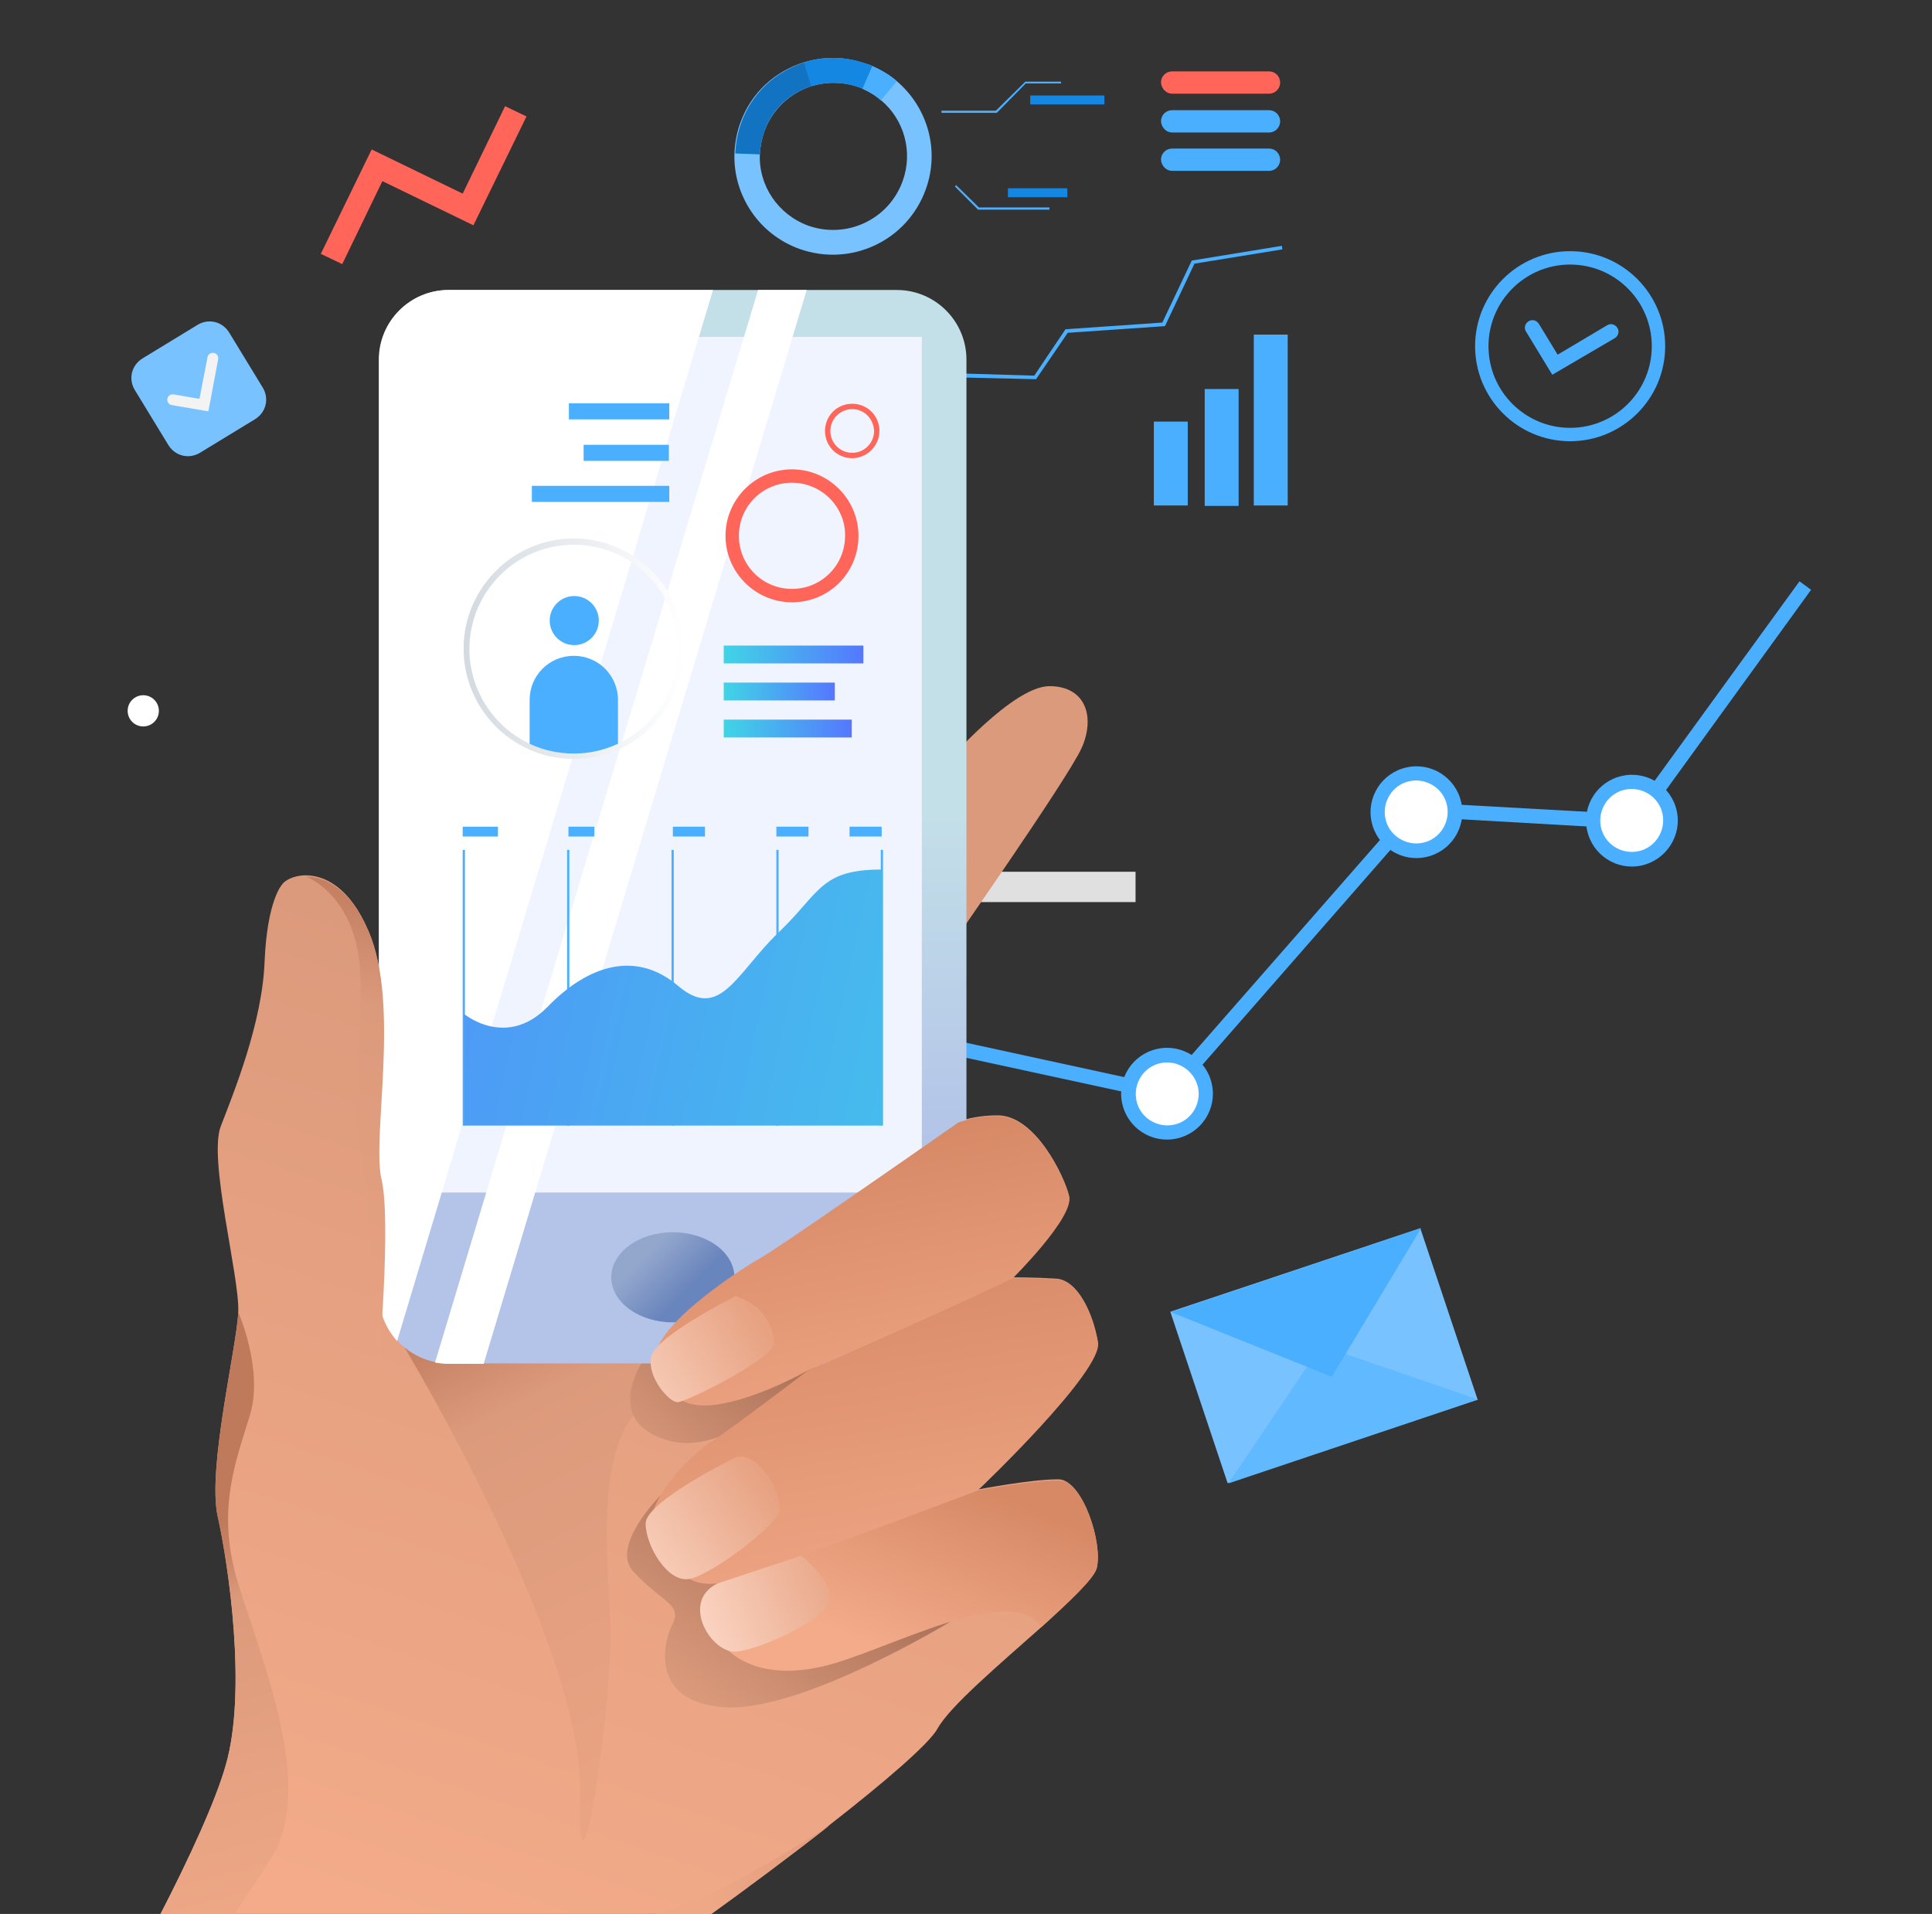 <?xml version="1.0" encoding="utf-8"?>
<!-- Generator: Adobe Illustrator 21.1.0, SVG Export Plug-In . SVG Version: 6.00 Build 0)  -->
<svg version="1.1" id="Layer_1" xmlns="http://www.w3.org/2000/svg" xmlns:xlink="http://www.w3.org/1999/xlink" x="0px" y="0px"
	 viewBox="0 0 433 429" style="enable-background:new 0 0 433 429;" xml:space="preserve">
<rect x="0" y="0" width="433" height="429" fill="#333333" stroke="none"/>
<style type="text/css">
	.st0{fill:#4AAFFF;}
	.st1{fill:#FFFFFF;}
	.st2{fill:#E0E0E0;}
	.st3{fill:#78C3FF;}
	.st4{fill:#1173C2;}
	.st5{fill:#1487E3;}
	.st6{fill:#FF6559;}
	.st7{fill:url(#SVGID_1_);}
	.st8{fill:url(#SVGID_2_);}
	.st9{fill:url(#SVGID_3_);}
	.st10{fill:url(#SVGID_4_);}
	.st11{fill:url(#SVGID_5_);}
	.st12{fill:url(#SVGID_6_);}
	.st13{fill:url(#SVGID_7_);}
	.st14{fill:url(#SVGID_8_);}
	.st15{fill:#EFF4FF;}
	.st16{fill:url(#SVGID_9_);}
	.st17{fill:url(#SVGID_10_);}
	.st18{fill:url(#SVGID_11_);}
	.st19{fill:url(#SVGID_12_);}
	.st20{fill:url(#SVGID_13_);}
	.st21{fill:url(#SVGID_14_);}
	.st22{fill:url(#SVGID_15_);}
	.st23{fill:url(#SVGID_16_);}
	.st24{fill:#61B9FF;}
	.st25{fill:#F3F3F3;}
	.st26{fill:url(#SVGID_17_);}
	.st27{fill:url(#SVGID_18_);}
	.st28{fill:url(#SVGID_19_);}
	.st29{fill:url(#SVGID_20_);}
	.st30{fill:url(#SVGID_21_);}
</style>
<g>
	<g>
		<g>
			<g>
				<g>
					<g>
						<g>
							<polygon class="st0" points="147.1,287.5 144.9,285.2 202.6,230.7 261,243.4 316.7,179.8 365.4,182.5 403.3,130.3 
								405.9,132.2 367,185.9 318.1,183.1 262.2,247 203.6,234.3 							"/>
						</g>
					</g>
				</g>
			</g>
			<g>
				<g>
					<g>
						
							<ellipse transform="matrix(0.977 -0.212 0.212 0.977 -45.959 60.902)" class="st1" cx="261.6" cy="245.2" rx="8.7" ry="8.7"/>
					</g>
				</g>
			</g>
			<g>
				<g>
					<g>
						<path class="st0" d="M263.7,255.2c-5.5,1.2-11-2.3-12.2-7.9c-1.2-5.5,2.3-11,7.9-12.2c5.5-1.2,11,2.3,12.2,7.9
							C272.8,248.5,269.3,254,263.7,255.2z M260.1,238.3c-3.8,0.8-6.2,4.6-5.4,8.4c0.8,3.8,4.6,6.2,8.4,5.4c3.8-0.8,6.2-4.6,5.4-8.4
							C267.6,239.9,263.9,237.5,260.1,238.3z"/>
					</g>
				</g>
			</g>
			<g>
				<g>
					<g>
						
							<ellipse transform="matrix(0.977 -0.212 0.212 0.977 -31.325 71.299)" class="st1" cx="317.4" cy="182" rx="8.7" ry="8.7"/>
					</g>
				</g>
			</g>
			<g>
				<g>
					<g>
						<path class="st0" d="M319.6,192.1c-5.5,1.2-11-2.3-12.2-7.9c-1.2-5.5,2.3-11,7.9-12.2c5.5-1.2,11,2.3,12.2,7.9
							C328.7,185.4,325.2,190.9,319.6,192.1z M315.9,175.1c-3.8,0.8-6.2,4.6-5.4,8.4c0.8,3.8,4.6,6.2,8.4,5.4
							c3.8-0.8,6.2-4.6,5.4-8.4C323.5,176.7,319.7,174.3,315.9,175.1z"/>
					</g>
				</g>
			</g>
			<g>
				<g>
					<g>
						
							<ellipse transform="matrix(0.977 -0.212 0.212 0.977 -30.64 81.561)" class="st1" cx="365.7" cy="183.9" rx="8.7" ry="8.7"/>
					</g>
				</g>
			</g>
			<g>
				<g>
					<g>
						<path class="st0" d="M367.9,194c-5.5,1.2-11-2.3-12.2-7.9c-1.2-5.5,2.3-11,7.9-12.2c5.5-1.2,11,2.3,12.2,7.9
							C377,187.3,373.4,192.8,367.9,194z M364.2,177c-3.8,0.8-6.2,4.6-5.4,8.4c0.8,3.8,4.6,6.2,8.4,5.4c3.8-0.8,6.2-4.6,5.4-8.4
							C371.8,178.6,368,176.2,364.2,177z"/>
					</g>
				</g>
			</g>
			<g>
				<g>
					<g>
						
							<ellipse transform="matrix(0.977 -0.212 0.212 0.977 -44.772 48.245)" class="st1" cx="203" cy="233.3" rx="8.7" ry="8.7"/>
					</g>
				</g>
			</g>
			<g>
				<g>
					<g>
						<path class="st0" d="M205.2,243.4c-5.5,1.2-11-2.3-12.2-7.9c-1.2-5.5,2.3-11,7.9-12.2c5.5-1.2,11,2.3,12.2,7.9
							C214.3,236.7,210.7,242.2,205.2,243.4z M201.5,226.4c-3.8,0.8-6.2,4.6-5.4,8.4c0.8,3.8,4.6,6.2,8.4,5.4
							c3.8-0.8,6.2-4.6,5.4-8.4C209.1,228,205.3,225.6,201.5,226.4z"/>
					</g>
				</g>
			</g>
		</g>
		<g>
			<rect x="194.3" y="265.5" class="st2" width="35.5" height="6.8"/>
		</g>
		<g>
			<rect x="219" y="195.4" class="st2" width="35.5" height="6.8"/>
		</g>
	</g>
	<g>
		<g>
			<g>
				<path class="st3" d="M207.5,42.4c3.2-8.9,0.3-18.4-6.5-24.2c-1.6-1.4-3.5-2.5-5.5-3.4c-0.4-0.2-0.9-0.4-1.4-0.5
					c-4.7-1.7-9.6-1.7-14-0.3c-6.4,2-11.8,6.8-14.2,13.6c-0.8,2.2-1.2,4.5-1.3,6.8c-0.3,9.3,5.4,18.1,14.6,21.4
					C190.8,59.9,203.4,53.9,207.5,42.4z M181.2,50.6c-6.9-2.5-11.2-9.1-10.9-16c0.1-1.7,0.4-3.4,1-5.1c1.8-5.1,5.9-8.7,10.6-10.2
					c3.3-1,7-1,10.5,0.2c0.3,0.1,0.7,0.3,1,0.4c1.5,0.7,2.9,1.5,4.1,2.6c5.1,4.3,7.2,11.5,4.8,18.1
					C199.2,49.2,189.8,53.6,181.2,50.6z"/>
			</g>
			<g>
				<path class="st4" d="M181.9,19.3l-1.6-5.3c-6.4,2-11.8,6.8-14.2,13.6c-0.8,2.2-1.2,4.5-1.3,6.8l5.5,0.2c0.1-1.7,0.4-3.4,1-5.1
					C173,24.4,177.1,20.8,181.9,19.3z"/>
			</g>
			<g>
				<path class="st5" d="M193.4,19.9l2.2-5.1c-0.4-0.2-0.9-0.4-1.4-0.5c-4.7-1.7-9.6-1.7-14-0.3l1.6,5.3c3.3-1,7-1,10.5,0.2
					C192.7,19.6,193,19.7,193.4,19.9z"/>
			</g>
			<g>
				<path class="st0" d="M201,18.2c-1.6-1.4-3.5-2.5-5.5-3.4l-2.2,5.1c1.5,0.7,2.9,1.5,4.1,2.6L201,18.2z"/>
			</g>
		</g>
		<g>
			<rect x="270" y="87.2" class="st0" width="7.6" height="26.2"/>
		</g>
		<g>
			<rect x="258.6" y="94.5" class="st0" width="7.6" height="18.8"/>
		</g>
		<g>
			<rect x="281" y="75" class="st0" width="7.6" height="38.3"/>
		</g>
		<g>
			<polygon class="st0" points="287.4,55.9 287.3,55.1 267.1,58.4 260.5,72.3 238.8,73.8 231.8,84.2 215.1,83.7 215.1,84.6 
				232.2,85 239.3,74.6 261.1,73.1 267.7,59.1 			"/>
		</g>
		<path class="st6" d="M262.7,21h21.7c1.4,0,2.5-1.1,2.5-2.5l0,0c0-1.4-1.1-2.5-2.5-2.5h-21.7c-1.4,0-2.5,1.1-2.5,2.5l0,0
			C260.3,19.9,261.4,21,262.7,21z"/>
		<path class="st0" d="M262.7,29.7h21.7c1.4,0,2.5-1.1,2.5-2.5l0,0c0-1.4-1.1-2.5-2.5-2.5h-21.7c-1.4,0-2.5,1.1-2.5,2.5l0,0
			C260.3,28.6,261.4,29.7,262.7,29.7z"/>
		<path class="st0" d="M262.7,38.3h21.7c1.4,0,2.5-1.1,2.5-2.5l0,0c0-1.4-1.1-2.5-2.5-2.5h-21.7c-1.4,0-2.5,1.1-2.5,2.5l0,0
			C260.3,37.2,261.4,38.3,262.7,38.3z"/>
		<g>
			<polygon class="st0" points="223.4,25.3 211,25.3 211,24.8 223.2,24.8 229.8,18.3 237.8,18.3 237.8,18.7 229.9,18.7 			"/>
		</g>
		<g>
			<polygon class="st0" points="235.2,47 219.2,47 214,41.8 214.3,41.5 219.4,46.5 235.2,46.5 			"/>
		</g>
		<rect x="230.9" y="21.4" class="st5" width="16.6" height="2"/>
		<rect x="225.9" y="42.2" class="st5" width="13.3" height="2"/>
	</g>
	<linearGradient id="SVGID_1_" gradientUnits="userSpaceOnUse" x1="101.385" y1="434.197" x2="185.25" y2="181.627">
		<stop  offset="0" style="stop-color:#F3AB89"/>
		<stop  offset="0.793" style="stop-color:#DC9A7C"/>
	</linearGradient>
	<path class="st7" d="M245.8,351.5c-0.6,2.3-6,7.4-12.4,13.2c-9.2,8.2-20.5,17.7-23.3,22.8c-1.9,3.4-11.9,12-24.1,21.5
		c-8.9,7-19.1,14.5-27.9,20.9H35.5c7.2-13.9,12.9-26.5,15.1-34.3c4.8-16.6,0.6-45-1.8-55.7c-2.4-10.7,4.3-38,4.6-45.9
		c0.3-7.9-6.8-34.3-3.9-41.6c2.8-7.3,9.3-23.1,9.8-36.9c0.6-13.8,3.9-17.2,3.9-17.2c0.5-0.9,2.6-2.1,5.3-2.1
		c4.2,0,9.9,2.6,14.1,12.5c7,16.3,0.6,46.1,2.8,55.3c2.2,9.2,5.2,37.9,5.2,37.9l120.9-48.8c0,0,1-0.9,3.3-1.7c0,0,0,0,0,0
		c2-0.7,4.9-1.4,8.8-1.4c8.4,0,14.9,13.5,16,18c1.1,4.5-12.7,18.3-12.7,18.3s5.1,0,9.8,0.3c4.8,0.3,8.2,7.6,9.3,14.1
		c1.1,6.4-26.3,32.6-27,33.2c0.4-0.1,12.2-2.3,17.7-2.3c0.3,0,0.6,0,0.8,0C242.7,332.1,247.2,345.9,245.8,351.5z"/>
	<linearGradient id="SVGID_2_" gradientUnits="userSpaceOnUse" x1="122.785" y1="466.288" x2="233.541" y2="151.742">
		<stop  offset="0" style="stop-color:#F3AB89"/>
		<stop  offset="0.793" style="stop-color:#DC9A7C"/>
	</linearGradient>
	<path class="st8" d="M212.2,170.9c0,0,14.8-17.1,23-17.1c8.2,0,10.3,7,7.2,13.9c-3.2,7-30.2,45.6-30.2,45.6V170.9z"/>
	<linearGradient id="SVGID_3_" gradientUnits="userSpaceOnUse" x1="175.134" y1="421.609" x2="106.417" y2="284.176">
		<stop  offset="0" style="stop-color:#EEA886"/>
		<stop  offset="0.308" style="stop-color:#E7A282"/>
		<stop  offset="0.793" style="stop-color:#DC9A7C"/>
		<stop  offset="0.921" style="stop-color:#C78264"/>
		<stop  offset="1" style="stop-color:#BF795B"/>
	</linearGradient>
	<path class="st9" d="M90.7,302.1c0,0,40.1,66.6,39.3,99.8c-0.8,33.2,7.6-20.8,6.8-38.3c-0.8-17.4-4-46.5,12.3-51.1
		c16.4-4.7,4.3-16.1-9.2-16.1S90.7,302.1,90.7,302.1z"/>
	<linearGradient id="SVGID_4_" gradientUnits="userSpaceOnUse" x1="158.337" y1="425.368" x2="206.084" y2="405.067">
		<stop  offset="0" style="stop-color:#EEA886"/>
		<stop  offset="0.308" style="stop-color:#E7A282"/>
		<stop  offset="0.793" style="stop-color:#DC9A7C"/>
		<stop  offset="0.921" style="stop-color:#C78264"/>
		<stop  offset="1" style="stop-color:#BF795B"/>
	</linearGradient>
	<path class="st10" d="M186,409.1c-8.9,7-19,14.5-27.9,20.9h-14c3.1-1.1,6-2.1,8.6-2.9C164.4,423.3,185.3,409.5,186,409.1z"/>
	<linearGradient id="SVGID_5_" gradientUnits="userSpaceOnUse" x1="62.511" y1="430.044" x2="39.697" y2="343.068">
		<stop  offset="0" style="stop-color:#EEA886"/>
		<stop  offset="0.793" style="stop-color:#DC9A7C"/>
		<stop  offset="0.921" style="stop-color:#C78264"/>
		<stop  offset="1" style="stop-color:#BF795B"/>
	</linearGradient>
	<path class="st11" d="M61.2,415.7c-2.3,3.8-5.6,8.8-9.4,14.3H35.5c7.2-13.9,12.9-26.5,15.1-34.3c4.8-16.6,0.6-45-1.8-55.7
		c-2.4-10.7,4.3-38,4.6-45.9c0,0,5.6,12.7,2.7,22.8c-3,10.1-7.9,21.4-2.7,38.1C58.6,371.8,70.4,400,61.2,415.7z"/>
	<linearGradient id="SVGID_6_" gradientUnits="userSpaceOnUse" x1="141.733" y1="328.252" x2="170.847" y2="298.293">
		<stop  offset="0" style="stop-color:#DC9A7C"/>
		<stop  offset="1" style="stop-color:#AB735A"/>
	</linearGradient>
	<path class="st12" d="M143.7,305.7c0,0-8.5,13.1,6.1,17.2c14.7,4.1,33.2-16.4,33.2-16.4S147.9,300.1,143.7,305.7z"/>
	<linearGradient id="SVGID_7_" gradientUnits="userSpaceOnUse" x1="156.548" y1="382.281" x2="184.186" y2="343.884">
		<stop  offset="0" style="stop-color:#DC9A7C"/>
		<stop  offset="1" style="stop-color:#AB735A"/>
	</linearGradient>
	<path class="st13" d="M148,335.2c0,0-11.3,11.4-6.1,17c6.5,7.1,11.1,7.3,8.8,11.9c-2.3,4.6-4.9,17.9,12.4,18.6
		c17.3,0.6,49.9-19.2,49.9-19.2L148,335.2z"/>
	<linearGradient id="SVGID_8_" gradientUnits="userSpaceOnUse" x1="150.781" y1="176.374" x2="150.781" y2="255.547">
		<stop  offset="8.290160e-02" style="stop-color:#C3DFE8"/>
		<stop  offset="1" style="stop-color:#B3C4E8"/>
	</linearGradient>
	<path class="st14" d="M216.6,80.6V290c0,8.6-7,15.6-15.6,15.6H100.6c-4.6,0-8.7-2-11.5-5.1c-2.5-2.8-4.1-6.5-4.1-10.6V80.6
		c0-8.6,7-15.6,15.6-15.6H201C209.6,65,216.6,72,216.6,80.6z"/>
	<rect x="94.9" y="75.5" class="st15" width="111.7" height="191.8"/>
	<linearGradient id="SVGID_9_" gradientUnits="userSpaceOnUse" x1="145.411" y1="280.96" x2="154.347" y2="289.896">
		<stop  offset="0" style="stop-color:#93A6CC"/>
		<stop  offset="0.956" style="stop-color:#6985BD"/>
	</linearGradient>
	<ellipse class="st16" cx="150.8" cy="286.3" rx="13.8" ry="10.1"/>
	<path class="st1" d="M159.8,65L89,300.6c-2.5-2.8-4.1-6.5-4.1-10.6V80.6c0-8.6,7-15.6,15.6-15.6H159.8z"/>
	<path class="st1" d="M97.5,305.4c1,0.2,2,0.3,3.1,0.3h7.8L180.8,65h-10.9L97.5,305.4z"/>
	<linearGradient id="SVGID_10_" gradientUnits="userSpaceOnUse" x1="53.36" y1="353.85" x2="90.21" y2="191.823">
		<stop  offset="0" style="stop-color:#EEA886"/>
		<stop  offset="0.793" style="stop-color:#DC9A7C"/>
		<stop  offset="0.921" style="stop-color:#C78264"/>
		<stop  offset="1" style="stop-color:#BF795B"/>
	</linearGradient>
	<path class="st17" d="M84.9,305.7c0,0-2.9-44.2-4.1-48.2c-1.3-4-0.2-16.9,0-36.7c0.2-19.8-12.2-24.3-12.2-24.3
		c4.2,0,9.9,2.6,14.1,12.5c7,16.3,0.6,46.1,2.8,55.3C87.7,273.4,84.9,305.7,84.9,305.7z"/>
	<linearGradient id="SVGID_11_" gradientUnits="userSpaceOnUse" x1="204.43" y1="371.756" x2="188.958" y2="280.053">
		<stop  offset="0" style="stop-color:#F3AB89"/>
		<stop  offset="1" style="stop-color:#D78966"/>
	</linearGradient>
	<path class="st18" d="M219.1,334.1C219.1,334.1,219.1,334.1,219.1,334.1c0,0-51.8,20-58.2,20.8c-6.5,0.8-9.3-2.5-14-9.6
		c-4.7-7,7.8-19.1,12.6-22.2c4.8-3.1,21.4-15.8,21.4-15.8s34.1-15.1,46.1-20.8c0,0,5.1,0,9.8,0.3c4.8,0.3,8.2,7.6,9.3,14.1
		C247.2,307.3,219.8,333.5,219.1,334.1z"/>
	<linearGradient id="SVGID_12_" gradientUnits="userSpaceOnUse" x1="196.141" y1="369.294" x2="211.893" y2="330.193">
		<stop  offset="0" style="stop-color:#F3AB89"/>
		<stop  offset="1" style="stop-color:#D78966"/>
	</linearGradient>
	<path class="st19" d="M245.8,351.5c-0.6,2.3-6,7.4-12.4,13.2c-6.8-10.5-35.4,5.7-48.9,8.8c-13.5,3.1-21.7-1.4-25.3-9
		c-3.7-7.6,1.7-9.6,1.7-9.6c9.3-2.2,58.2-20.8,58.2-20.8c0.4-0.1,13.6-2.5,18.6-2.2C242.7,332.1,247.2,345.9,245.8,351.5z"/>
	<linearGradient id="SVGID_13_" gradientUnits="userSpaceOnUse" x1="171.632" y1="331.863" x2="134.079" y2="358.165">
		<stop  offset="0" style="stop-color:#E7A282"/>
		<stop  offset="1" style="stop-color:#FFE0D1"/>
	</linearGradient>
	<path class="st20" d="M164.4,326.9c0,0-19.7,9.7-19.7,14.6c0,4.9,4.9,13.4,9.9,12.4c4.9-1,18.7-11.4,20-14.9
		C175.8,335.5,169.7,324.2,164.4,326.9z"/>
	<linearGradient id="SVGID_14_" gradientUnits="userSpaceOnUse" x1="189.679" y1="352.222" x2="149.875" y2="368.256">
		<stop  offset="0" style="stop-color:#E7A282"/>
		<stop  offset="1" style="stop-color:#FFE0D1"/>
	</linearGradient>
	<path class="st21" d="M179.6,348.7c0,0,7.3,5.8,6.3,10.1c-1,4.3-15.2,10.8-20.8,11.4c-5.7,0.6-12.8-11.3-4.2-15.3L179.6,348.7z"/>
	<linearGradient id="SVGID_15_" gradientUnits="userSpaceOnUse" x1="202.515" y1="333.017" x2="187.325" y2="256.645">
		<stop  offset="0" style="stop-color:#F3AB89"/>
		<stop  offset="1" style="stop-color:#D78966"/>
	</linearGradient>
	<path class="st22" d="M227,286.5c-3.5,1.7-8.9,4.2-14.8,6.9c-10.1,4.6-21.6,9.6-27.5,12.2c-2.4,1.1-3.9,1.7-3.9,1.7
		s-9.8,5.6-18.8,7.3c-9,1.7-12.4-1.7-14.9-9c-2.5-7.3,18.8-21.1,23.3-23.6c3.8-2.1,32.9-22.4,41.8-28.6c1.6-1.1,2.6-1.8,2.6-1.8
		s0,0,0,0c0,0,0,0,0,0c2-0.7,4.9-1.4,8.8-1.4c8.4,0,14.9,13.5,16,18C240.8,272.8,227,286.5,227,286.5z"/>
	<linearGradient id="SVGID_16_" gradientUnits="userSpaceOnUse" x1="169.833" y1="295.993" x2="131.999" y2="319.2">
		<stop  offset="0" style="stop-color:#E7A282"/>
		<stop  offset="1" style="stop-color:#FFE0D1"/>
	</linearGradient>
	<path class="st23" d="M173.5,301c0,0,0.1-7.5-8.6-10.5c0,0-18.2,9.1-19,13.7c-0.8,4.6,4,10,5.9,10.1S174.1,304.1,173.5,301z"/>
	<g>
		<g>
			<g>
				<g>
					<g>
						<g>
							<path class="st0" d="M347.9,84l-5.9-9.7c-0.5-0.8-0.2-1.8,0.6-2.3c0.8-0.5,1.8-0.2,2.3,0.6l4.2,6.9l11.1-6.6
								c0.8-0.5,1.8-0.2,2.3,0.6c0.5,0.8,0.2,1.8-0.6,2.3L347.9,84z"/>
						</g>
					</g>
				</g>
			</g>
		</g>
		<g>
			<path class="st0" d="M351.9,98.9c-11.8,0-21.3-9.6-21.3-21.3c0-11.8,9.6-21.3,21.3-21.3c11.8,0,21.3,9.6,21.3,21.3
				C373.2,89.4,363.6,98.9,351.9,98.9z M351.9,59.3c-10.1,0-18.3,8.2-18.3,18.3c0,10.1,8.2,18.3,18.3,18.3s18.3-8.2,18.3-18.3
				C370.2,67.5,362,59.3,351.9,59.3z"/>
		</g>
	</g>
	<g>
		<polygon class="st6" points="106.1,50.5 85.7,40.6 76.7,59.2 71.9,56.9 83.3,33.5 103.7,43.4 113.2,23.8 118,26.1 		"/>
	</g>
	<g>
		
			<rect x="267.3" y="283.7" transform="matrix(0.948 -0.317 0.317 0.948 -81.045 109.814)" class="st3" width="59.1" height="40.5"/>
		<polygon class="st24" points="275.3,332.5 296.1,301.6 331.3,313.7 		"/>
		<polygon class="st0" points="318.5,275.3 298.5,308.6 262.4,294.1 		"/>
	</g>
	<g>
		
			<ellipse transform="matrix(0.796 -0.605 0.605 0.796 -89.88 51.87)" class="st1" cx="32.1" cy="159.4" rx="3.5" ry="3.5"/>
	</g>
	<g>
		<g>
			<g>
				<path class="st3" d="M57.1,94l-12.3,7.5c-2.5,1.5-5.6,0.7-7.1-1.8l-7.5-12.3c-1.5-2.5-0.7-5.6,1.8-7.1l12.3-7.5
					c2.5-1.5,5.6-0.7,7.1,1.8l7.5,12.3C60.4,89.4,59.6,92.5,57.1,94z"/>
			</g>
		</g>
		<g>
			<g>
				<g>
					<g>
						<path class="st25" d="M46.7,92.2l-8.2-1.4c-0.7-0.1-1.1-0.8-1-1.4c0.1-0.7,0.8-1.1,1.4-1l5.8,1l1.8-9.3c0.1-0.7,0.8-1.1,1.4-1
							c0.7,0.1,1.1,0.8,1,1.4L46.7,92.2z"/>
					</g>
				</g>
			</g>
		</g>
	</g>
	<g>
		<g>
			<g>
				<rect x="103.7" y="190.5" class="st0" width="0.5" height="61.8"/>
			</g>
			<g>
				<rect x="127.1" y="190.5" class="st0" width="0.5" height="61.8"/>
			</g>
			<g>
				<rect x="150.5" y="190.5" class="st0" width="0.5" height="61.8"/>
			</g>
			<g>
				<rect x="174" y="190.5" class="st0" width="0.5" height="61.8"/>
			</g>
			<g>
				<rect x="197.4" y="190.5" class="st0" width="0.5" height="61.8"/>
			</g>
		</g>
		<linearGradient id="SVGID_17_" gradientUnits="userSpaceOnUse" x1="274.92" y1="250.823" x2="4.981" y2="191.581">
			<stop  offset="0" style="stop-color:#40D5E6"/>
			<stop  offset="1" style="stop-color:#5577FF"/>
		</linearGradient>
		<path class="st26" d="M103.9,227.2c0,0,9.5,8,18.8-1.5c9.2-9.5,19.9-12.7,29.3-4.7c9.4,8,13.1-3,22.5-12c9.4-9,9.3-14.1,23.2-14.1
			v57.4h-93.7V227.2z"/>
		<rect x="127.4" y="185.3" class="st0" width="5.8" height="2.2"/>
		<rect x="103.7" y="185.3" class="st0" width="7.9" height="2.2"/>
		<rect x="150.8" y="185.3" class="st0" width="7.2" height="2.2"/>
		<rect x="174" y="185.3" class="st0" width="7.2" height="2.2"/>
		<rect x="190.4" y="185.3" class="st0" width="7.2" height="2.2"/>
		<linearGradient id="SVGID_18_" gradientUnits="userSpaceOnUse" x1="162.21" y1="146.703" x2="193.524" y2="146.703">
			<stop  offset="0" style="stop-color:#40D5E6"/>
			<stop  offset="1" style="stop-color:#5577FF"/>
		</linearGradient>
		<rect x="162.2" y="144.7" class="st27" width="31.3" height="4"/>
		<linearGradient id="SVGID_19_" gradientUnits="userSpaceOnUse" x1="162.21" y1="163.306" x2="190.955" y2="163.306">
			<stop  offset="0" style="stop-color:#40D5E6"/>
			<stop  offset="1" style="stop-color:#5577FF"/>
		</linearGradient>
		<rect x="162.2" y="161.3" class="st28" width="28.7" height="4"/>
		<linearGradient id="SVGID_20_" gradientUnits="userSpaceOnUse" x1="162.21" y1="155.005" x2="187.081" y2="155.005">
			<stop  offset="0" style="stop-color:#40D5E6"/>
			<stop  offset="1" style="stop-color:#5577FF"/>
		</linearGradient>
		<rect x="162.2" y="153" class="st29" width="24.9" height="4"/>
		<circle class="st0" cx="128.7" cy="139.1" r="5.5"/>
		<path class="st0" d="M138.5,156.9v10.4c-3,1.4-6.4,2.1-9.9,2.1c-3.5,0-6.9-0.8-9.9-2.1v-10.4c0-5.5,4.4-9.9,9.9-9.9
			C134.1,147,138.5,151.4,138.5,156.9z"/>
		<g>
			<linearGradient id="SVGID_21_" gradientUnits="userSpaceOnUse" x1="103.945" y1="145.457" x2="153.277" y2="145.457">
				<stop  offset="0" style="stop-color:#D3DAE0"/>
				<stop  offset="1" style="stop-color:#FFFFFF"/>
			</linearGradient>
			<path class="st30" d="M128.6,170.1c-3.6,0-7-0.7-10.2-2.2c-8.8-4-14.5-12.8-14.5-22.5c0-13.6,11.1-24.7,24.7-24.7
				c13.6,0,24.7,11.1,24.7,24.7c0,9.7-5.7,18.5-14.5,22.5C135.6,169.4,132.2,170.1,128.6,170.1z M128.6,122.1
				c-12.9,0-23.4,10.5-23.4,23.4c0,9.1,5.4,17.5,13.7,21.3c3,1.4,6.3,2.1,9.7,2.1c3.4,0,6.6-0.7,9.7-2.1
				c8.3-3.8,13.7-12.1,13.7-21.3C152,132.6,141.5,122.1,128.6,122.1z"/>
		</g>
		<g>
			<path class="st6" d="M177.5,135c-8.2,0-14.9-6.7-14.9-14.9c0-8.2,6.7-14.9,14.9-14.9c8.2,0,14.9,6.7,14.9,14.9
				C192.4,128.4,185.8,135,177.5,135z M177.5,108.2c-6.6,0-11.9,5.3-11.9,11.9c0,6.6,5.3,11.9,11.9,11.9c6.6,0,11.9-5.3,11.9-11.9
				C189.5,113.6,184.1,108.2,177.5,108.2z"/>
		</g>
		<g>
			<path class="st6" d="M191,102.7c-3.4,0-6.1-2.7-6.1-6.1c0-3.4,2.7-6.1,6.1-6.1c3.4,0,6.1,2.7,6.1,6.1
				C197.1,99.9,194.3,102.7,191,102.7z M191,91.7c-2.7,0-4.9,2.2-4.9,4.9c0,2.7,2.2,4.9,4.9,4.9s4.9-2.2,4.9-4.9
				C195.8,93.9,193.7,91.7,191,91.7z"/>
		</g>
		<rect x="127.5" y="90.4" class="st0" width="22.5" height="3.6"/>
		<rect x="130.8" y="99.7" class="st0" width="19.1" height="3.6"/>
		<rect x="119.2" y="108.9" class="st0" width="30.8" height="3.6"/>
	</g>
</g>
</svg>

